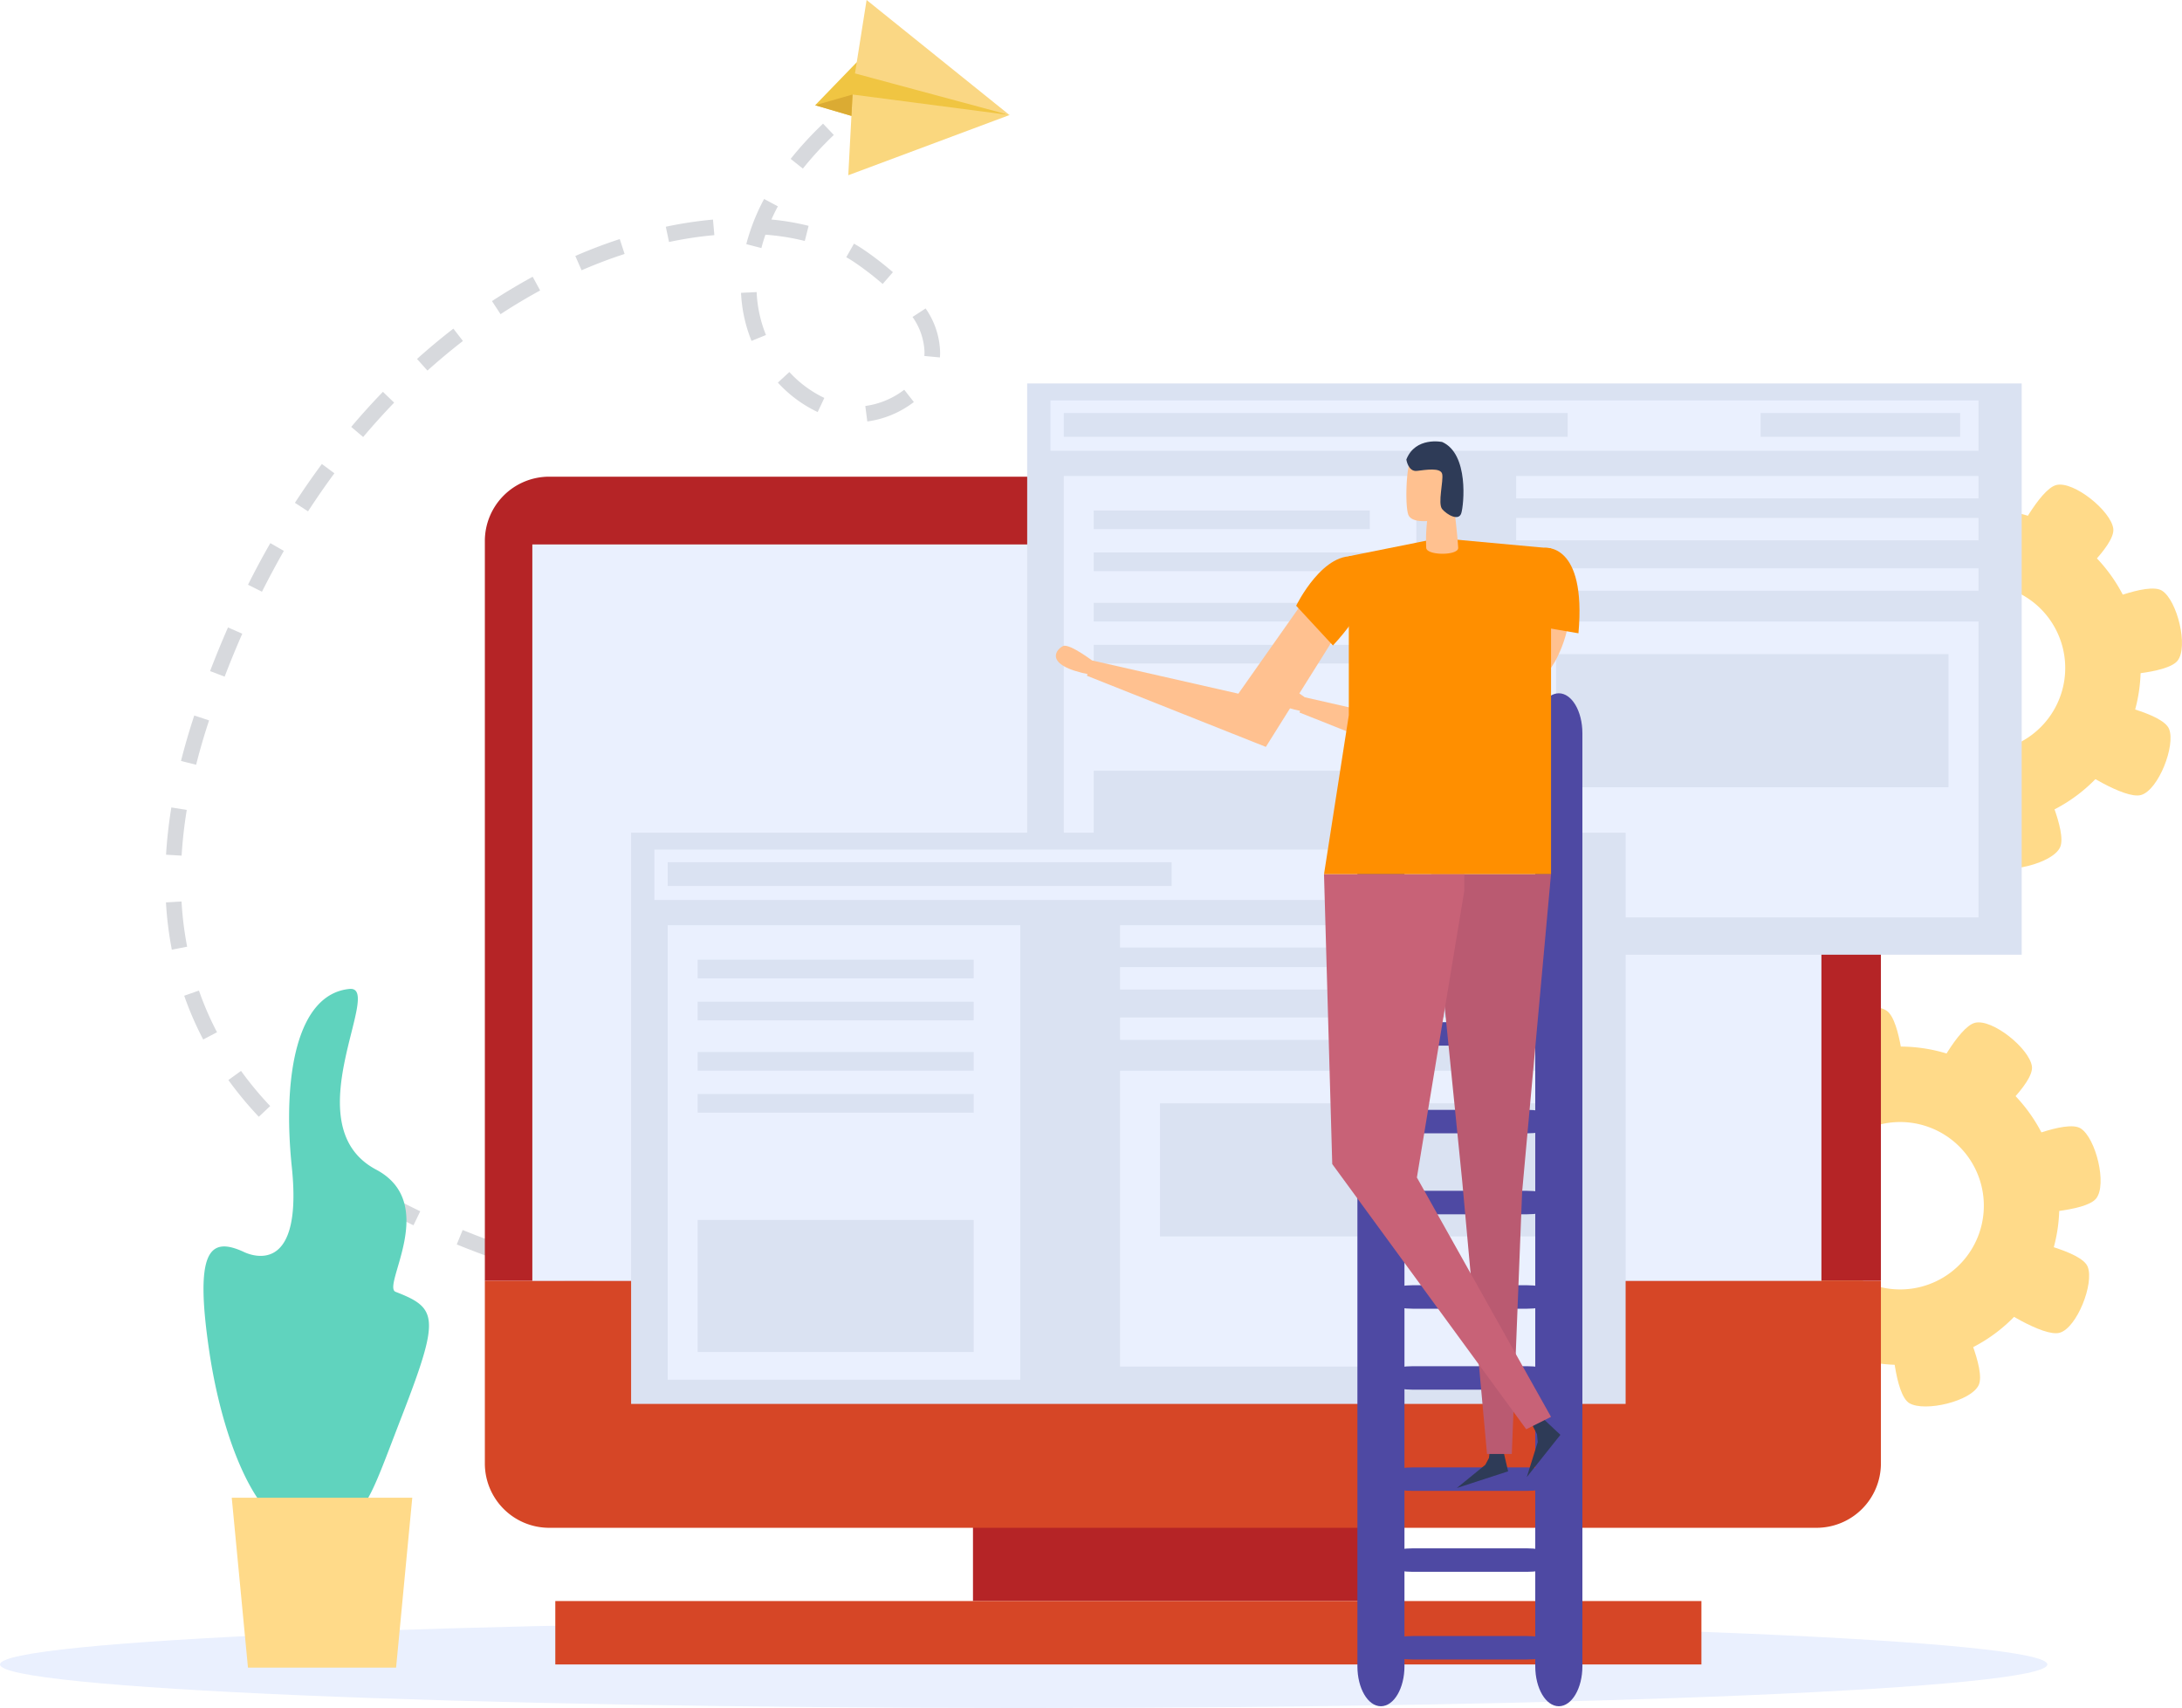 <svg xmlns="http://www.w3.org/2000/svg" width="278.773" height="218.225" viewBox="0 0 278.773 218.225">
  <g id="Grupo_26807" data-name="Grupo 26807" transform="translate(-20.899 -143.748)">
    <g id="Grupo_26598" data-name="Grupo 26598" transform="translate(42.1 152.657)">
      <path id="Trazado_49101" data-name="Trazado 49101" d="M141,310.269l-1.405-.006.016-1.994,1.389.006c2.891,0,4.539-.062,4.549-.062l.076,1.992S143.947,310.269,141,310.269Zm-7.428-.122c-1.844-.058-3.857-.14-6.016-.259l.11-1.99c2.141.118,4.141.2,5.969.257Zm-12.021-.654c-1.928-.149-3.931-.327-5.995-.536l.2-1.984c2.049.207,4.037.383,5.949.532Zm-11.975-1.216c-1.952-.247-3.943-.522-5.961-.833l.3-1.97q3,.457,5.911.825Zm-11.9-1.834q-2.933-.538-5.9-1.178l.423-1.95q2.933.637,5.843,1.168Zm-11.77-2.56q-2.919-.742-5.813-1.6l.568-1.912q2.853.849,5.735,1.581Zm-11.566-3.453c-1.948-.676-3.848-1.391-5.652-2.127l.754-1.846c1.77.722,3.638,1.427,5.552,2.091Zm-11.18-4.573c-1.86-.891-3.664-1.836-5.363-2.8l.987-1.73c1.661.945,3.421,1.868,5.239,2.739Zm-10.5-6.02c-1.71-1.174-3.335-2.41-4.834-3.674l1.284-1.525c1.449,1.222,3.024,2.418,4.679,3.556ZM43.4,281.993a46.95,46.95,0,0,1-3.891-4.693l1.617-1.168a44.434,44.434,0,0,0,3.726,4.491Zm-7.107-9.874a41.669,41.669,0,0,1-2.426-5.592l1.884-.658a39.308,39.308,0,0,0,2.309,5.323Zm-4.007-11.475a45.462,45.462,0,0,1-.75-6.04l1.99-.116a43.786,43.786,0,0,0,.716,5.775Zm1.252-12.015-1.99-.118c.118-1.962.345-4,.676-6.04l1.97.319A58.6,58.6,0,0,0,33.535,248.629Zm1.854-11.61-1.934-.486c.476-1.89,1.047-3.844,1.694-5.809l1.892.626C36.41,233.267,35.854,235.177,35.389,237.019Zm3.644-11.257-1.862-.712c.72-1.88,1.489-3.756,2.287-5.576l1.826.8C40.5,222.065,39.741,223.911,39.034,225.761ZM43.8,214.91l-1.782-.893c.909-1.81,1.866-3.6,2.851-5.315l1.73.989C45.638,211.378,44.7,213.134,43.8,214.91Zm5.883-10.271-1.671-1.088c1.1-1.695,2.261-3.363,3.443-4.96l1.6,1.188C51.9,201.343,50.768,202.977,49.687,204.64Zm7.043-9.5-1.521-1.288c1.3-1.541,2.665-3.05,4.051-4.483l1.433,1.383C59.34,192.156,58.006,193.632,56.73,195.141Zm64.415-1.984-.257-1.976a10.479,10.479,0,0,0,4.974-2.075l1.23,1.569A12.524,12.524,0,0,1,121.145,193.157Zm-6.341-1.2a16.355,16.355,0,0,1-5.085-3.764l1.467-1.35a14.574,14.574,0,0,0,4.468,3.309Zm-49.858-5.3-1.33-1.485c1.507-1.354,3.072-2.657,4.647-3.873l1.218,1.577C67.944,184.059,66.419,185.333,64.946,186.654Zm65.467-1.677-1.984-.189a5.01,5.01,0,0,0,.024-.522,8.281,8.281,0,0,0-1.531-4.462l1.671-1.088a10.226,10.226,0,0,1,1.854,5.55C130.447,184.507,130.435,184.746,130.413,184.978Zm-24.062-2.115a18.575,18.575,0,0,1-1.338-6.142l1.992-.094a16.57,16.57,0,0,0,1.194,5.484Zm-32.064-3.415-1.092-1.669c1.7-1.114,3.453-2.161,5.2-3.11l.951,1.752C77.646,177.344,75.942,178.363,74.287,179.448Zm48.821-3.859a39.072,39.072,0,0,0-3.375-2.614q-.61-.425-1.276-.805l.985-1.732q.748.425,1.433.9a41.565,41.565,0,0,1,3.542,2.747Zm-38.467-1.75-.8-1.828c1.88-.815,3.79-1.541,5.678-2.155l.618,1.9C88.312,172.345,86.462,173.048,84.642,173.838ZM107.609,171l-1.93-.5a26.082,26.082,0,0,1,2.277-5.769l1.758.939q-.449.84-.825,1.685a31.748,31.748,0,0,1,4.753.807l-.488,1.932a30.029,30.029,0,0,0-5.03-.8C107.928,169.863,107.755,170.431,107.609,171Zm-11.8-.773-.413-1.95a51.084,51.084,0,0,1,6.028-.913l.175,1.986A48.785,48.785,0,0,0,95.813,170.226Zm17.1-9.38-1.561-1.24a44.977,44.977,0,0,1,4.139-4.5l1.376,1.443A42.762,42.762,0,0,0,112.912,160.846Zm8.419-8.1-1.214-1.581c1.294-.995,2.683-1.986,4.133-2.944l1.1,1.663C123.94,150.813,122.586,151.775,121.33,152.742Z" transform="translate(-31.534 -148.217)" fill="#d7d9dd"/>
    </g>
    <g id="Grupo_26599" data-name="Grupo 26599" transform="translate(20.899 350.842)">
      <path id="Trazado_49102" data-name="Trazado 49102" d="M282.466,253.195c0,3.076-58.554,5.568-130.783,5.568S20.9,256.271,20.9,253.195s58.554-5.564,130.783-5.564S282.466,250.123,282.466,253.195Z" transform="translate(-20.899 -247.631)" fill="#eaf0fe"/>
    </g>
    <g id="Grupo_26609" data-name="Grupo 26609" transform="translate(238.271 272.43)">
      <g id="Grupo_26600" data-name="Grupo 26600" transform="translate(5.055 5.028)">
        <path id="Trazado_49103" data-name="Trazado 49103" d="M147.621,211.5a20.334,20.334,0,1,0,24.851,14.471A20.336,20.336,0,0,0,147.621,211.5Zm7.922,30a10.694,10.694,0,1,1,7.607-13.07A10.7,10.7,0,0,1,155.544,241.5Z" transform="translate(-132.474 -210.82)" fill="#ffda89"/>
      </g>
      <g id="Grupo_26601" data-name="Grupo 26601" transform="translate(14.626)">
        <path id="Trazado_49104" data-name="Trazado 49104" d="M148.629,217.367l-8.863,2.34s-3.383-6.666-2.265-8.584c1.152-1.982,7.013-3.7,8.859-2.34C148.15,210.094,148.629,217.367,148.629,217.367Z" transform="translate(-137.274 -208.298)" fill="#ffda89"/>
      </g>
      <g id="Grupo_26602" data-name="Grupo 26602" transform="translate(24.31 39.674)">
        <path id="Trazado_49105" data-name="Trazado 49105" d="M150.993,228.2l-8.861,2.34s.349,7.466,2.267,8.586c1.98,1.152,7.922-.249,8.861-2.342C154.167,234.758,150.993,228.2,150.993,228.2Z" transform="translate(-142.132 -228.199)" fill="#ffda89"/>
      </g>
      <g id="Grupo_26603" data-name="Grupo 26603" transform="translate(1.675 10.021)">
        <path id="Trazado_49106" data-name="Trazado 49106" d="M142.715,216.846l-3.568,8.441s-7.344-1.4-8.179-3.459c-.861-2.123,1.368-7.807,3.57-8.441C136.669,212.777,142.715,216.846,142.715,216.846Z" transform="translate(-130.778 -213.325)" fill="#ffda89"/>
      </g>
      <g id="Grupo_26604" data-name="Grupo 26604" transform="translate(0 25.828)">
        <path id="Trazado_49107" data-name="Trazado 49107" d="M139.691,221.418l.863,9.124s-7.131,2.251-8.839.835c-1.766-1.459-2.5-7.522-.863-9.124C132.44,220.7,139.691,221.418,139.691,221.418Z" transform="translate(-129.938 -221.254)" fill="#ffda89"/>
      </g>
      <g id="Grupo_26605" data-name="Grupo 26605" transform="translate(39.789 15.22)">
        <path id="Trazado_49108" data-name="Trazado 49108" d="M151.877,227.071l-1.98-8.949s6.8-3.11,8.67-1.918c1.932,1.234,3.4,7.161,1.976,8.953C159.159,226.89,151.877,227.071,151.877,227.071Z" transform="translate(-149.897 -215.932)" fill="#ffda89"/>
      </g>
      <g id="Grupo_26606" data-name="Grupo 26606" transform="translate(29.555 1.941)">
        <path id="Trazado_49109" data-name="Trazado 49109" d="M144.763,216.368l7.272,5.578s5.694-4.842,5.4-7.043c-.3-2.275-5.044-6.118-7.268-5.58C148.012,209.845,144.763,216.368,144.763,216.368Z" transform="translate(-144.763 -209.271)" fill="#ffda89"/>
      </g>
      <g id="Grupo_26607" data-name="Grupo 26607" transform="translate(7.168 36.95)">
        <path id="Trazado_49110" data-name="Trazado 49110" d="M146.219,232.411l-7.27-5.578s-5.7,4.842-5.4,7.043c.3,2.271,5.046,6.116,7.27,5.578C142.974,238.934,146.219,232.411,146.219,232.411Z" transform="translate(-133.534 -226.833)" fill="#ffda89"/>
      </g>
      <g id="Grupo_26608" data-name="Grupo 26608" transform="translate(37.606 29.696)">
        <path id="Trazado_49111" data-name="Trazado 49111" d="M148.8,231.635l3.57-8.441s7.342,1.4,8.175,3.459c.861,2.121-1.366,7.809-3.57,8.441C154.842,235.707,148.8,231.635,148.8,231.635Z" transform="translate(-148.802 -223.194)" fill="#ffda89"/>
      </g>
    </g>
    <g id="Grupo_26619" data-name="Grupo 26619" transform="translate(248.667 203.727)">
      <g id="Grupo_26610" data-name="Grupo 26610" transform="translate(5.054 5.028)">
        <path id="Trazado_49112" data-name="Trazado 49112" d="M152.835,177.035A20.333,20.333,0,1,0,177.686,191.5,20.339,20.339,0,0,0,152.835,177.035Zm7.922,30a10.693,10.693,0,1,1,7.609-13.066A10.691,10.691,0,0,1,160.757,207.032Z" transform="translate(-137.688 -176.357)" fill="#ffda89"/>
      </g>
      <g id="Grupo_26611" data-name="Grupo 26611" transform="translate(14.624)">
        <path id="Trazado_49113" data-name="Trazado 49113" d="M153.845,182.9l-8.863,2.342s-3.385-6.668-2.267-8.586c1.152-1.98,7.013-3.694,8.861-2.338C153.364,175.629,153.845,182.9,153.845,182.9Z" transform="translate(-142.488 -173.835)" fill="#ffda89"/>
      </g>
      <g id="Grupo_26612" data-name="Grupo 26612" transform="translate(24.308 39.672)">
        <path id="Trazado_49114" data-name="Trazado 49114" d="M156.209,193.735l-8.863,2.34s.349,7.468,2.267,8.586c1.982,1.152,7.922-.249,8.861-2.34C159.383,200.3,156.209,193.735,156.209,193.735Z" transform="translate(-147.346 -193.735)" fill="#ffda89"/>
      </g>
      <g id="Grupo_26613" data-name="Grupo 26613" transform="translate(1.673 10.021)">
        <path id="Trazado_49115" data-name="Trazado 49115" d="M147.929,182.383l-3.57,8.439s-7.342-1.4-8.177-3.457c-.861-2.121,1.368-7.809,3.57-8.441C141.885,178.312,147.929,182.383,147.929,182.383Z" transform="translate(-135.992 -178.862)" fill="#ffda89"/>
      </g>
      <g id="Grupo_26614" data-name="Grupo 26614" transform="translate(0 25.826)">
        <path id="Trazado_49116" data-name="Trazado 49116" d="M144.9,186.954l.863,9.126s-7.129,2.249-8.839.835c-1.764-1.461-2.5-7.524-.861-9.124C137.655,186.24,144.9,186.954,144.9,186.954Z" transform="translate(-135.153 -186.79)" fill="#ffda89"/>
      </g>
      <g id="Grupo_26615" data-name="Grupo 26615" transform="translate(39.789 15.219)">
        <path id="Trazado_49117" data-name="Trazado 49117" d="M157.088,192.607l-1.976-8.949s6.8-3.11,8.668-1.916c1.932,1.234,3.4,7.161,1.976,8.951C164.372,192.425,157.088,192.607,157.088,192.607Z" transform="translate(-155.112 -181.469)" fill="#ffda89"/>
      </g>
      <g id="Grupo_26616" data-name="Grupo 26616" transform="translate(29.553 1.94)">
        <path id="Trazado_49118" data-name="Trazado 49118" d="M149.977,181.9l7.274,5.58s5.689-4.842,5.4-7.045c-.3-2.273-5.046-6.114-7.27-5.58C153.224,175.38,149.977,181.9,149.977,181.9Z" transform="translate(-149.977 -174.808)" fill="#ffda89"/>
      </g>
      <g id="Grupo_26617" data-name="Grupo 26617" transform="translate(7.166 36.949)">
        <path id="Trazado_49119" data-name="Trazado 49119" d="M151.433,197.949l-7.27-5.58s-5.7,4.844-5.4,7.043c.3,2.273,5.046,6.116,7.27,5.578C148.188,204.472,151.433,197.949,151.433,197.949Z" transform="translate(-138.748 -192.369)" fill="#ffda89"/>
      </g>
      <g id="Grupo_26618" data-name="Grupo 26618" transform="translate(37.607 29.696)">
        <path id="Trazado_49120" data-name="Trazado 49120" d="M154.017,197.172l3.57-8.441s7.342,1.4,8.175,3.459c.861,2.121-1.366,7.807-3.572,8.439C160.057,201.242,154.017,197.172,154.017,197.172Z" transform="translate(-154.017 -188.731)" fill="#ffda89"/>
      </g>
    </g>
    <g id="Grupo_26628" data-name="Grupo 26628" transform="translate(125.042 143.748)">
      <g id="Grupo_26621" data-name="Grupo 26621" transform="translate(0 7.961)">
        <g id="Grupo_26620" data-name="Grupo 26620">
          <path id="Trazado_49121" data-name="Trazado 49121" d="M77.775,154.586l-4.635-1.361,5.309-5.484,19.525,6.738Z" transform="translate(-73.14 -147.741)" fill="#f0c542"/>
        </g>
      </g>
      <g id="Grupo_26623" data-name="Grupo 26623" transform="translate(4.234 12.078)">
        <g id="Grupo_26622" data-name="Grupo 26622">
          <path id="Trazado_49122" data-name="Trazado 49122" d="M75.264,160.119l20.6-7.692-20.054-2.62Z" transform="translate(-75.264 -149.807)" fill="#fad77e"/>
        </g>
      </g>
      <g id="Grupo_26625" data-name="Grupo 26625" transform="translate(5.089)">
        <g id="Grupo_26624" data-name="Grupo 26624">
          <path id="Trazado_49123" data-name="Trazado 49123" d="M95.437,158.446l-19.745-5.319,1.485-9.38Z" transform="translate(-75.692 -143.748)" fill="#fad784"/>
        </g>
      </g>
      <g id="Grupo_26627" data-name="Grupo 26627" transform="translate(0 12.078)">
        <g id="Grupo_26626" data-name="Grupo 26626">
          <path id="Trazado_49124" data-name="Trazado 49124" d="M73.14,151.173l4.779-1.367-.144,2.728Z" transform="translate(-73.14 -149.807)" fill="#dbab33"/>
        </g>
      </g>
    </g>
    <g id="Grupo_26702" data-name="Grupo 26702" transform="translate(82.844 192.739)">
      <g id="Grupo_26639" data-name="Grupo 26639" transform="translate(0 11.911)">
        <g id="Grupo_26630" data-name="Grupo 26630" transform="translate(62.363 108.803)">
          <g id="Grupo_26629" data-name="Grupo 26629">
            <rect id="Rectángulo_4983" data-name="Rectángulo 4983" width="53.083" height="34.854" fill="#b52426"/>
          </g>
        </g>
        <g id="Grupo_26632" data-name="Grupo 26632">
          <g id="Grupo_26631" data-name="Grupo 26631">
            <path id="Trazado_49125" data-name="Trazado 49125" d="M222.108,174.3H60.193a8.219,8.219,0,0,0-8.221,8.221v94.525H230.333V182.519A8.228,8.228,0,0,0,222.108,174.3Z" transform="translate(-51.972 -174.298)" fill="#b52426"/>
          </g>
        </g>
        <g id="Grupo_26634" data-name="Grupo 26634" transform="translate(0 102.746)">
          <g id="Grupo_26633" data-name="Grupo 26633">
            <path id="Trazado_49126" data-name="Trazado 49126" d="M222.108,257.39H60.193a8.219,8.219,0,0,1-8.221-8.221v-23.33H230.333v23.33A8.228,8.228,0,0,1,222.108,257.39Z" transform="translate(-51.972 -225.838)" fill="#d64626"/>
          </g>
        </g>
        <g id="Grupo_26636" data-name="Grupo 26636" transform="translate(9.001 143.656)">
          <g id="Grupo_26635" data-name="Grupo 26635">
            <rect id="Rectángulo_4984" data-name="Rectángulo 4984" width="146.427" height="8.101" fill="#d64626"/>
          </g>
        </g>
        <g id="Grupo_26638" data-name="Grupo 26638" transform="translate(6.066 8.659)">
          <g id="Grupo_26637" data-name="Grupo 26637">
            <rect id="Rectángulo_4985" data-name="Rectángulo 4985" width="164.694" height="94.087" fill="#eaf0fe"/>
          </g>
        </g>
      </g>
      <g id="Grupo_26670" data-name="Grupo 26670" transform="translate(69.288)">
        <g id="Grupo_26641" data-name="Grupo 26641">
          <g id="Grupo_26640" data-name="Grupo 26640">
            <rect id="Rectángulo_4986" data-name="Rectángulo 4986" width="127.06" height="72.988" fill="#dae2f2"/>
          </g>
        </g>
        <g id="Grupo_26643" data-name="Grupo 26643" transform="translate(2.975 2.167)">
          <g id="Grupo_26642" data-name="Grupo 26642">
            <rect id="Rectángulo_4987" data-name="Rectángulo 4987" width="118.564" height="6.436" fill="#eaf0fe"/>
          </g>
        </g>
        <g id="Grupo_26645" data-name="Grupo 26645" transform="translate(4.676 11.825)">
          <g id="Grupo_26644" data-name="Grupo 26644">
            <rect id="Rectángulo_4988" data-name="Rectángulo 4988" width="45.045" height="58.073" fill="#eaf0fe"/>
          </g>
        </g>
        <g id="Grupo_26647" data-name="Grupo 26647" transform="translate(8.502 49.482)">
          <g id="Grupo_26646" data-name="Grupo 26646">
            <rect id="Rectángulo_4989" data-name="Rectángulo 4989" width="35.268" height="16.871" fill="#dae2f2"/>
          </g>
        </g>
        <g id="Grupo_26649" data-name="Grupo 26649" transform="translate(8.502 16.232)">
          <g id="Grupo_26648" data-name="Grupo 26648">
            <rect id="Rectángulo_4990" data-name="Rectángulo 4990" width="35.268" height="2.381" fill="#dae2f2"/>
          </g>
        </g>
        <g id="Grupo_26651" data-name="Grupo 26651" transform="translate(8.502 21.596)">
          <g id="Grupo_26650" data-name="Grupo 26650">
            <rect id="Rectángulo_4991" data-name="Rectángulo 4991" width="35.268" height="2.385" fill="#dae2f2"/>
          </g>
        </g>
        <g id="Grupo_26653" data-name="Grupo 26653" transform="translate(8.502 28.032)">
          <g id="Grupo_26652" data-name="Grupo 26652">
            <rect id="Rectángulo_4992" data-name="Rectángulo 4992" width="35.268" height="2.383" fill="#dae2f2"/>
          </g>
        </g>
        <g id="Grupo_26655" data-name="Grupo 26655" transform="translate(8.502 33.394)">
          <g id="Grupo_26654" data-name="Grupo 26654">
            <rect id="Rectángulo_4993" data-name="Rectángulo 4993" width="35.268" height="2.385" fill="#dae2f2"/>
          </g>
        </g>
        <g id="Grupo_26657" data-name="Grupo 26657" transform="translate(62.471 11.825)">
          <g id="Grupo_26656" data-name="Grupo 26656">
            <rect id="Rectángulo_4994" data-name="Rectángulo 4994" width="59.068" height="2.858" fill="#eaf0fe"/>
          </g>
        </g>
        <g id="Grupo_26659" data-name="Grupo 26659" transform="translate(62.471 17.183)">
          <g id="Grupo_26658" data-name="Grupo 26658">
            <rect id="Rectángulo_4995" data-name="Rectángulo 4995" width="59.068" height="2.862" fill="#eaf0fe"/>
          </g>
        </g>
        <g id="Grupo_26661" data-name="Grupo 26661" transform="translate(62.471 23.619)">
          <g id="Grupo_26660" data-name="Grupo 26660">
            <rect id="Rectángulo_4996" data-name="Rectángulo 4996" width="59.068" height="2.864" fill="#eaf0fe"/>
          </g>
        </g>
        <g id="Grupo_26663" data-name="Grupo 26663" transform="translate(62.471 30.415)">
          <g id="Grupo_26662" data-name="Grupo 26662">
            <rect id="Rectángulo_4997" data-name="Rectángulo 4997" width="59.068" height="37.801" fill="#eaf0fe"/>
          </g>
        </g>
        <g id="Grupo_26665" data-name="Grupo 26665" transform="translate(67.572 34.585)">
          <g id="Grupo_26664" data-name="Grupo 26664">
            <rect id="Rectángulo_4998" data-name="Rectángulo 4998" width="50.14" height="17.007" fill="#dae2f2"/>
          </g>
        </g>
        <g id="Grupo_26667" data-name="Grupo 26667" transform="translate(4.676 3.777)">
          <g id="Grupo_26666" data-name="Grupo 26666">
            <rect id="Rectángulo_4999" data-name="Rectángulo 4999" width="64.381" height="3.041" fill="#dae2f2"/>
          </g>
        </g>
        <g id="Grupo_26669" data-name="Grupo 26669" transform="translate(93.704 3.777)">
          <g id="Grupo_26668" data-name="Grupo 26668">
            <rect id="Rectángulo_5000" data-name="Rectángulo 5000" width="25.495" height="3.041" fill="#dae2f2"/>
          </g>
        </g>
      </g>
      <g id="Grupo_26701" data-name="Grupo 26701" transform="translate(18.685 57.392)">
        <g id="Grupo_26672" data-name="Grupo 26672">
          <g id="Grupo_26671" data-name="Grupo 26671">
            <rect id="Rectángulo_5001" data-name="Rectángulo 5001" width="127.06" height="72.988" fill="#dae2f2"/>
          </g>
        </g>
        <g id="Grupo_26674" data-name="Grupo 26674" transform="translate(2.975 2.167)">
          <g id="Grupo_26673" data-name="Grupo 26673">
            <rect id="Rectángulo_5002" data-name="Rectángulo 5002" width="118.564" height="6.436" fill="#eaf0fe"/>
          </g>
        </g>
        <g id="Grupo_26676" data-name="Grupo 26676" transform="translate(4.676 11.825)">
          <g id="Grupo_26675" data-name="Grupo 26675">
            <rect id="Rectángulo_5003" data-name="Rectángulo 5003" width="45.045" height="58.073" fill="#eaf0fe"/>
          </g>
        </g>
        <g id="Grupo_26678" data-name="Grupo 26678" transform="translate(8.502 49.482)">
          <g id="Grupo_26677" data-name="Grupo 26677">
            <rect id="Rectángulo_5004" data-name="Rectángulo 5004" width="35.268" height="16.871" fill="#dae2f2"/>
          </g>
        </g>
        <g id="Grupo_26680" data-name="Grupo 26680" transform="translate(8.502 16.233)">
          <g id="Grupo_26679" data-name="Grupo 26679">
            <rect id="Rectángulo_5005" data-name="Rectángulo 5005" width="35.268" height="2.381" fill="#dae2f2"/>
          </g>
        </g>
        <g id="Grupo_26682" data-name="Grupo 26682" transform="translate(8.502 21.596)">
          <g id="Grupo_26681" data-name="Grupo 26681">
            <rect id="Rectángulo_5006" data-name="Rectángulo 5006" width="35.268" height="2.385" fill="#dae2f2"/>
          </g>
        </g>
        <g id="Grupo_26684" data-name="Grupo 26684" transform="translate(8.502 28.032)">
          <g id="Grupo_26683" data-name="Grupo 26683">
            <rect id="Rectángulo_5007" data-name="Rectángulo 5007" width="35.268" height="2.383" fill="#dae2f2"/>
          </g>
        </g>
        <g id="Grupo_26686" data-name="Grupo 26686" transform="translate(8.502 33.394)">
          <g id="Grupo_26685" data-name="Grupo 26685">
            <rect id="Rectángulo_5008" data-name="Rectángulo 5008" width="35.268" height="2.385" fill="#dae2f2"/>
          </g>
        </g>
        <g id="Grupo_26688" data-name="Grupo 26688" transform="translate(62.471 11.825)">
          <g id="Grupo_26687" data-name="Grupo 26687">
            <rect id="Rectángulo_5009" data-name="Rectángulo 5009" width="59.068" height="2.858" fill="#eaf0fe"/>
          </g>
        </g>
        <g id="Grupo_26690" data-name="Grupo 26690" transform="translate(62.471 17.182)">
          <g id="Grupo_26689" data-name="Grupo 26689">
            <rect id="Rectángulo_5010" data-name="Rectángulo 5010" width="59.068" height="2.862" fill="#eaf0fe"/>
          </g>
        </g>
        <g id="Grupo_26692" data-name="Grupo 26692" transform="translate(62.471 23.619)">
          <g id="Grupo_26691" data-name="Grupo 26691">
            <rect id="Rectángulo_5011" data-name="Rectángulo 5011" width="59.068" height="2.864" fill="#eaf0fe"/>
          </g>
        </g>
        <g id="Grupo_26694" data-name="Grupo 26694" transform="translate(62.471 30.415)">
          <g id="Grupo_26693" data-name="Grupo 26693">
            <rect id="Rectángulo_5012" data-name="Rectángulo 5012" width="59.068" height="37.801" fill="#eaf0fe"/>
          </g>
        </g>
        <g id="Grupo_26696" data-name="Grupo 26696" transform="translate(67.572 34.585)">
          <g id="Grupo_26695" data-name="Grupo 26695">
            <rect id="Rectángulo_5013" data-name="Rectángulo 5013" width="50.14" height="17.007" fill="#dae2f2"/>
          </g>
        </g>
        <g id="Grupo_26698" data-name="Grupo 26698" transform="translate(4.676 3.777)">
          <g id="Grupo_26697" data-name="Grupo 26697">
            <rect id="Rectángulo_5014" data-name="Rectángulo 5014" width="64.381" height="3.041" fill="#dae2f2"/>
          </g>
        </g>
        <g id="Grupo_26700" data-name="Grupo 26700" transform="translate(93.704 3.777)">
          <g id="Grupo_26699" data-name="Grupo 26699">
            <rect id="Rectángulo_5015" data-name="Rectángulo 5015" width="25.495" height="3.041" fill="#dae2f2"/>
          </g>
        </g>
      </g>
    </g>
    <g id="Grupo_26705" data-name="Grupo 26705" transform="translate(46.899 270.092)">
      <g id="Grupo_26703" data-name="Grupo 26703">
        <path id="Trazado_49127" data-name="Trazado 49127" d="M58.483,245.833c-1.826-.71,5.63-11.309-2.488-15.615-10.669-5.66,1.084-23.52-3.407-23.085-6.708.658-8.578,11.1-7.364,22.76,1.549,14.9-6.074,10.869-6.222,10.8-4.338-1.96-6.23-.062-4.316,12.8s6.87,22.786,11.086,22.16a2.516,2.516,0,0,0,.754-.229,4.4,4.4,0,0,0,.821.14,3.948,3.948,0,0,0,1.848-.409c5.321.269,5.65-1.982,10.113-13.506C64.185,249.047,63.848,247.907,58.483,245.833Z" transform="translate(-33.941 -207.125)" fill="#60d3be"/>
      </g>
      <g id="Grupo_26704" data-name="Grupo 26704" transform="translate(3.608 65.015)">
        <path id="Trazado_49128" data-name="Trazado 49128" d="M56.747,261.445H37.824l-2.073-21.707H58.815Z" transform="translate(-35.751 -239.738)" fill="#ffda89"/>
      </g>
    </g>
    <g id="Grupo_26806" data-name="Grupo 26806" transform="translate(155.798 200.142)">
      <g id="Grupo_26745" data-name="Grupo 26745" transform="translate(38.52 32.184)">
        <g id="Grupo_26708" data-name="Grupo 26708">
          <g id="Grupo_26707" data-name="Grupo 26707">
            <g id="Grupo_26706" data-name="Grupo 26706">
              <path id="Trazado_49129" data-name="Trazado 49129" d="M113.906,312.489c0,2.827-1.352,5.113-3.012,5.113h0c-1.663,0-3-2.287-3-5.113V193.294c0-2.827,1.342-5.113,3-5.113h0c1.661,0,3.012,2.287,3.012,5.113Z" transform="translate(-107.89 -188.181)" fill="#4e49a3"/>
            </g>
          </g>
        </g>
        <g id="Grupo_26711" data-name="Grupo 26711" transform="translate(22.726)">
          <g id="Grupo_26710" data-name="Grupo 26710">
            <g id="Grupo_26709" data-name="Grupo 26709">
              <path id="Trazado_49130" data-name="Trazado 49130" d="M125.312,312.489c0,2.827-1.352,5.113-3.012,5.113h0c-1.661,0-3.01-2.287-3.01-5.113V193.294c0-2.827,1.35-5.113,3.01-5.113h0c1.661,0,3.012,2.287,3.012,5.113Z" transform="translate(-119.29 -188.181)" fill="#4e49a3"/>
            </g>
          </g>
        </g>
        <g id="Grupo_26714" data-name="Grupo 26714" transform="translate(3.004 9.266)">
          <g id="Grupo_26713" data-name="Grupo 26713">
            <g id="Grupo_26712" data-name="Grupo 26712">
              <path id="Trazado_49131" data-name="Trazado 49131" d="M132.129,194.33c0,.827-1.832,1.5-4.089,1.5H113.486c-2.255,0-4.089-.672-4.089-1.5h0c0-.827,1.834-1.5,4.089-1.5H128.04c2.257,0,4.089.674,4.089,1.5Z" transform="translate(-109.397 -192.829)" fill="#4e49a3"/>
            </g>
          </g>
        </g>
        <g id="Grupo_26717" data-name="Grupo 26717" transform="translate(3.004 19.61)">
          <g id="Grupo_26716" data-name="Grupo 26716">
            <g id="Grupo_26715" data-name="Grupo 26715">
              <path id="Trazado_49132" data-name="Trazado 49132" d="M132.129,199.517c0,.829-1.832,1.5-4.089,1.5H113.486c-2.255,0-4.089-.67-4.089-1.5h0c0-.827,1.834-1.5,4.089-1.5H128.04c2.257,0,4.089.672,4.089,1.5Z" transform="translate(-109.397 -198.018)" fill="#4e49a3"/>
            </g>
          </g>
        </g>
        <g id="Grupo_26720" data-name="Grupo 26720" transform="translate(3.004 31.677)">
          <g id="Grupo_26719" data-name="Grupo 26719">
            <g id="Grupo_26718" data-name="Grupo 26718">
              <path id="Trazado_49133" data-name="Trazado 49133" d="M132.129,205.568c0,.829-1.832,1.5-4.089,1.5H113.486c-2.255,0-4.089-.674-4.089-1.5h0c0-.825,1.834-1.5,4.089-1.5H128.04c2.257,0,4.089.672,4.089,1.5Z" transform="translate(-109.397 -204.071)" fill="#4e49a3"/>
            </g>
          </g>
        </g>
        <g id="Grupo_26723" data-name="Grupo 26723" transform="translate(3.004 42.02)">
          <g id="Grupo_26722" data-name="Grupo 26722">
            <g id="Grupo_26721" data-name="Grupo 26721">
              <path id="Trazado_49134" data-name="Trazado 49134" d="M132.129,210.76c0,.825-1.832,1.5-4.089,1.5H113.486c-2.255,0-4.089-.674-4.089-1.5h0c0-.829,1.834-1.5,4.089-1.5H128.04c2.257,0,4.089.672,4.089,1.5Z" transform="translate(-109.397 -209.259)" fill="#4e49a3"/>
            </g>
          </g>
        </g>
        <g id="Grupo_26726" data-name="Grupo 26726" transform="translate(3.004 53.223)">
          <g id="Grupo_26725" data-name="Grupo 26725">
            <g id="Grupo_26724" data-name="Grupo 26724">
              <path id="Trazado_49135" data-name="Trazado 49135" d="M132.129,216.378c0,.831-1.832,1.5-4.089,1.5H113.486c-2.255,0-4.089-.67-4.089-1.5h0c0-.827,1.834-1.5,4.089-1.5H128.04c2.257,0,4.089.672,4.089,1.5Z" transform="translate(-109.397 -214.879)" fill="#4e49a3"/>
            </g>
          </g>
        </g>
        <g id="Grupo_26729" data-name="Grupo 26729" transform="translate(3.004 63.564)">
          <g id="Grupo_26728" data-name="Grupo 26728">
            <g id="Grupo_26727" data-name="Grupo 26727">
              <path id="Trazado_49136" data-name="Trazado 49136" d="M132.129,221.569c0,.827-1.832,1.5-4.089,1.5H113.486c-2.255,0-4.089-.67-4.089-1.5h0c0-.831,1.834-1.5,4.089-1.5H128.04c2.257,0,4.089.672,4.089,1.5Z" transform="translate(-109.397 -220.066)" fill="#4e49a3"/>
            </g>
          </g>
        </g>
        <g id="Grupo_26732" data-name="Grupo 26732" transform="translate(3.004 75.636)">
          <g id="Grupo_26731" data-name="Grupo 26731">
            <g id="Grupo_26730" data-name="Grupo 26730">
              <path id="Trazado_49137" data-name="Trazado 49137" d="M132.129,227.617c0,.829-1.832,1.5-4.089,1.5H113.486c-2.255,0-4.089-.67-4.089-1.5h0c0-.825,1.834-1.5,4.089-1.5H128.04c2.257,0,4.089.67,4.089,1.5Z" transform="translate(-109.397 -226.122)" fill="#4e49a3"/>
            </g>
          </g>
        </g>
        <g id="Grupo_26735" data-name="Grupo 26735" transform="translate(3.004 85.977)">
          <g id="Grupo_26734" data-name="Grupo 26734">
            <g id="Grupo_26733" data-name="Grupo 26733">
              <path id="Trazado_49138" data-name="Trazado 49138" d="M132.129,232.808c0,.827-1.832,1.5-4.089,1.5H113.486c-2.255,0-4.089-.672-4.089-1.5h0c0-.829,1.834-1.5,4.089-1.5H128.04c2.257,0,4.089.67,4.089,1.5Z" transform="translate(-109.397 -231.309)" fill="#4e49a3"/>
            </g>
          </g>
        </g>
        <g id="Grupo_26738" data-name="Grupo 26738" transform="translate(3.004 98.903)">
          <g id="Grupo_26737" data-name="Grupo 26737">
            <g id="Grupo_26736" data-name="Grupo 26736">
              <path id="Trazado_49139" data-name="Trazado 49139" d="M132.129,239.294c0,.831-1.832,1.5-4.089,1.5H113.486c-2.255,0-4.089-.67-4.089-1.5h0c0-.827,1.834-1.5,4.089-1.5H128.04c2.257,0,4.089.674,4.089,1.5Z" transform="translate(-109.397 -237.793)" fill="#4e49a3"/>
            </g>
          </g>
        </g>
        <g id="Grupo_26741" data-name="Grupo 26741" transform="translate(3.004 109.245)">
          <g id="Grupo_26740" data-name="Grupo 26740">
            <g id="Grupo_26739" data-name="Grupo 26739">
              <path id="Trazado_49140" data-name="Trazado 49140" d="M132.129,244.482c0,.825-1.832,1.5-4.089,1.5H113.486c-2.255,0-4.089-.674-4.089-1.5h0c0-.829,1.834-1.5,4.089-1.5H128.04c2.257,0,4.089.672,4.089,1.5Z" transform="translate(-109.397 -242.981)" fill="#4e49a3"/>
            </g>
          </g>
        </g>
        <g id="Grupo_26744" data-name="Grupo 26744" transform="translate(3.004 120.455)">
          <g id="Grupo_26743" data-name="Grupo 26743">
            <g id="Grupo_26742" data-name="Grupo 26742">
              <path id="Trazado_49141" data-name="Trazado 49141" d="M132.129,250.1c0,.827-1.832,1.5-4.089,1.5H113.486c-2.255,0-4.089-.67-4.089-1.5h0c0-.829,1.834-1.5,4.089-1.5H128.04c2.257,0,4.089.67,4.089,1.5Z" transform="translate(-109.397 -248.604)" fill="#4e49a3"/>
            </g>
          </g>
        </g>
      </g>
      <g id="Grupo_26805" data-name="Grupo 26805">
        <g id="Grupo_26754" data-name="Grupo 26754" transform="translate(0 15.679)">
          <g id="Grupo_26749" data-name="Grupo 26749" transform="translate(3.968)">
            <g id="Grupo_26748" data-name="Grupo 26748">
              <g id="Grupo_26747" data-name="Grupo 26747">
                <g id="Grupo_26746" data-name="Grupo 26746">
                  <path id="Trazado_49142" data-name="Trazado 49142" d="M123.186,187.671l-9.77,15.585-22.858-9.089.68-1.952,18.667,4.24,9.425-13.381s2.809-4.755,5.831-2.625A16.05,16.05,0,0,1,123.186,187.671Z" transform="translate(-90.558 -179.902)" fill="#ffc190"/>
                </g>
              </g>
            </g>
          </g>
          <g id="Grupo_26753" data-name="Grupo 26753" transform="translate(0 10.43)">
            <g id="Grupo_26752" data-name="Grupo 26752">
              <g id="Grupo_26751" data-name="Grupo 26751">
                <g id="Grupo_26750" data-name="Grupo 26750">
                  <path id="Trazado_49143" data-name="Trazado 49143" d="M93.608,187.321s-3.222-2.486-4.095-2.157c-.744.279-2.859,2.444,3.431,3.66Z" transform="translate(-88.567 -185.134)" fill="#ffc190"/>
                </g>
              </g>
            </g>
          </g>
        </g>
        <g id="Grupo_26763" data-name="Grupo 26763" transform="translate(27.158 20.377)">
          <g id="Grupo_26758" data-name="Grupo 26758" transform="translate(3.966)">
            <g id="Grupo_26757" data-name="Grupo 26757">
              <g id="Grupo_26756" data-name="Grupo 26756">
                <g id="Grupo_26755" data-name="Grupo 26755">
                  <path id="Trazado_49144" data-name="Trazado 49144" d="M136.812,190.029l-9.774,15.585-22.858-9.092.682-1.946,18.665,4.236,9.423-13.379s2.817-4.755,5.835-2.627A16.086,16.086,0,0,1,136.812,190.029Z" transform="translate(-104.18 -182.258)" fill="#ffc190"/>
                </g>
              </g>
            </g>
          </g>
          <g id="Grupo_26762" data-name="Grupo 26762" transform="translate(0 10.431)">
            <g id="Grupo_26761" data-name="Grupo 26761">
              <g id="Grupo_26760" data-name="Grupo 26760">
                <g id="Grupo_26759" data-name="Grupo 26759">
                  <path id="Trazado_49145" data-name="Trazado 49145" d="M107.235,189.676s-3.228-2.486-4.1-2.155c-.738.277-2.855,2.442,3.433,3.662Z" transform="translate(-102.19 -187.491)" fill="#ffc190"/>
                </g>
              </g>
            </g>
          </g>
        </g>
        <g id="Grupo_26767" data-name="Grupo 26767" transform="translate(51.228 127.754)">
          <g id="Grupo_26766" data-name="Grupo 26766">
            <g id="Grupo_26765" data-name="Grupo 26765">
              <g id="Grupo_26764" data-name="Grupo 26764">
                <path id="Trazado_49146" data-name="Trazado 49146" d="M119.916,236.121l-1.314.109-.232,2.013-.469.884-3.637,2.963,6.555-2.132Z" transform="translate(-114.265 -236.121)" fill="#2e3b57"/>
              </g>
            </g>
          </g>
        </g>
        <g id="Grupo_26771" data-name="Grupo 26771" transform="translate(60.16 124.232)">
          <g id="Grupo_26770" data-name="Grupo 26770">
            <g id="Grupo_26769" data-name="Grupo 26769">
              <g id="Grupo_26768" data-name="Grupo 26768">
                <path id="Trazado_49147" data-name="Trazado 49147" d="M120.164,234.354l-1.032.818.917,1.8.1,1-1.4,4.476,4.295-5.4Z" transform="translate(-118.745 -234.354)" fill="#2e3b57"/>
              </g>
            </g>
          </g>
        </g>
        <g id="Grupo_26775" data-name="Grupo 26775" transform="translate(47.964 55.286)">
          <g id="Grupo_26774" data-name="Grupo 26774">
            <g id="Grupo_26773" data-name="Grupo 26773">
              <g id="Grupo_26772" data-name="Grupo 26772">
                <path id="Trazado_49148" data-name="Trazado 49148" d="M127.923,199.77l-3.691,40.6-1.32,33.485h-3.166l-3.165-34.8-3.954-39.287Z" transform="translate(-112.627 -199.77)" fill="#ba5a71"/>
              </g>
            </g>
          </g>
        </g>
        <g id="Grupo_26779" data-name="Grupo 26779" transform="translate(34.256 55.286)">
          <g id="Grupo_26778" data-name="Grupo 26778">
            <g id="Grupo_26777" data-name="Grupo 26777">
              <g id="Grupo_26776" data-name="Grupo 26776">
                <path id="Trazado_49149" data-name="Trazado 49149" d="M105.751,199.77l1.053,37.046L131.589,270.7l3.166-1.583-17.136-30.582,6.059-36.653v-2.11Z" transform="translate(-105.751 -199.77)" fill="#c86277"/>
              </g>
            </g>
          </g>
        </g>
        <g id="Grupo_26783" data-name="Grupo 26783" transform="translate(34.256 12.353)">
          <g id="Grupo_26782" data-name="Grupo 26782">
            <g id="Grupo_26781" data-name="Grupo 26781">
              <g id="Grupo_26780" data-name="Grupo 26780">
                <path id="Trazado_49150" data-name="Trazado 49150" d="M134.754,221.166h-29l3.166-20.3V180.554l11.55-2.321,14.288,1.314v41.619Z" transform="translate(-105.751 -178.233)" fill="#ff8f00"/>
              </g>
            </g>
          </g>
        </g>
        <g id="Grupo_26787" data-name="Grupo 26787" transform="translate(30.7 14.675)">
          <g id="Grupo_26786" data-name="Grupo 26786">
            <g id="Grupo_26785" data-name="Grupo 26785">
              <g id="Grupo_26784" data-name="Grupo 26784">
                <path id="Trazado_49151" data-name="Trazado 49151" d="M111.881,179.5s4.727,2.689-3.216,11.3l-4.7-5.079S107.5,178.445,111.881,179.5Z" transform="translate(-103.967 -179.398)" fill="#ff8f00"/>
              </g>
            </g>
          </g>
        </g>
        <g id="Grupo_26791" data-name="Grupo 26791" transform="translate(59.618 13.591)">
          <g id="Grupo_26790" data-name="Grupo 26790">
            <g id="Grupo_26789" data-name="Grupo 26789">
              <g id="Grupo_26788" data-name="Grupo 26788">
                <path id="Trazado_49152" data-name="Trazado 49152" d="M121.276,178.864s5.389-.748,4.344,10.917l-6.824-1.162S117.155,180.7,121.276,178.864Z" transform="translate(-118.473 -178.854)" fill="#ff8f00"/>
              </g>
            </g>
          </g>
        </g>
        <g id="Grupo_26804" data-name="Grupo 26804" transform="translate(44.776)">
          <g id="Grupo_26795" data-name="Grupo 26795" transform="translate(2.52 7.329)">
            <g id="Grupo_26794" data-name="Grupo 26794">
              <g id="Grupo_26793" data-name="Grupo 26793">
                <g id="Grupo_26792" data-name="Grupo 26792">
                  <path id="Trazado_49153" data-name="Trazado 49153" d="M116.395,181.977c.062,1.019-4.043,1.019-4.083,0a20.6,20.6,0,0,1,.393-5.143l3.032-1.12S116.269,179.834,116.395,181.977Z" transform="translate(-112.292 -175.713)" fill="#ffc190"/>
                </g>
              </g>
            </g>
          </g>
          <g id="Grupo_26799" data-name="Grupo 26799" transform="translate(0.003 0.82)">
            <g id="Grupo_26798" data-name="Grupo 26798">
              <g id="Grupo_26797" data-name="Grupo 26797">
                <g id="Grupo_26796" data-name="Grupo 26796">
                  <path id="Trazado_49154" data-name="Trazado 49154" d="M114.489,181.728c-.279.024-2.839.461-3.232-.793s-.263-5.865.331-6.987a3.35,3.35,0,0,1,3.491-1.384c.925.395,3.417,3.046,2.041,7.589A4.49,4.49,0,0,1,114.489,181.728Z" transform="translate(-111.03 -172.448)" fill="#ffc190"/>
                </g>
              </g>
            </g>
          </g>
          <g id="Grupo_26803" data-name="Grupo 26803">
            <g id="Grupo_26802" data-name="Grupo 26802">
              <g id="Grupo_26801" data-name="Grupo 26801">
                <g id="Grupo_26800" data-name="Grupo 26800">
                  <path id="Trazado_49155" data-name="Trazado 49155" d="M111.028,174.356s.231,1.583,1.352,1.451,3.032-.462,3.226.395-.6,3.766,0,4.485,2.113,1.583,2.442.526.989-7.581-2.442-9.1C115.605,172.115,112.19,171.389,111.028,174.356Z" transform="translate(-111.028 -172.037)" fill="#2e3b57"/>
                </g>
              </g>
            </g>
          </g>
        </g>
      </g>
    </g>
  </g>
</svg>
